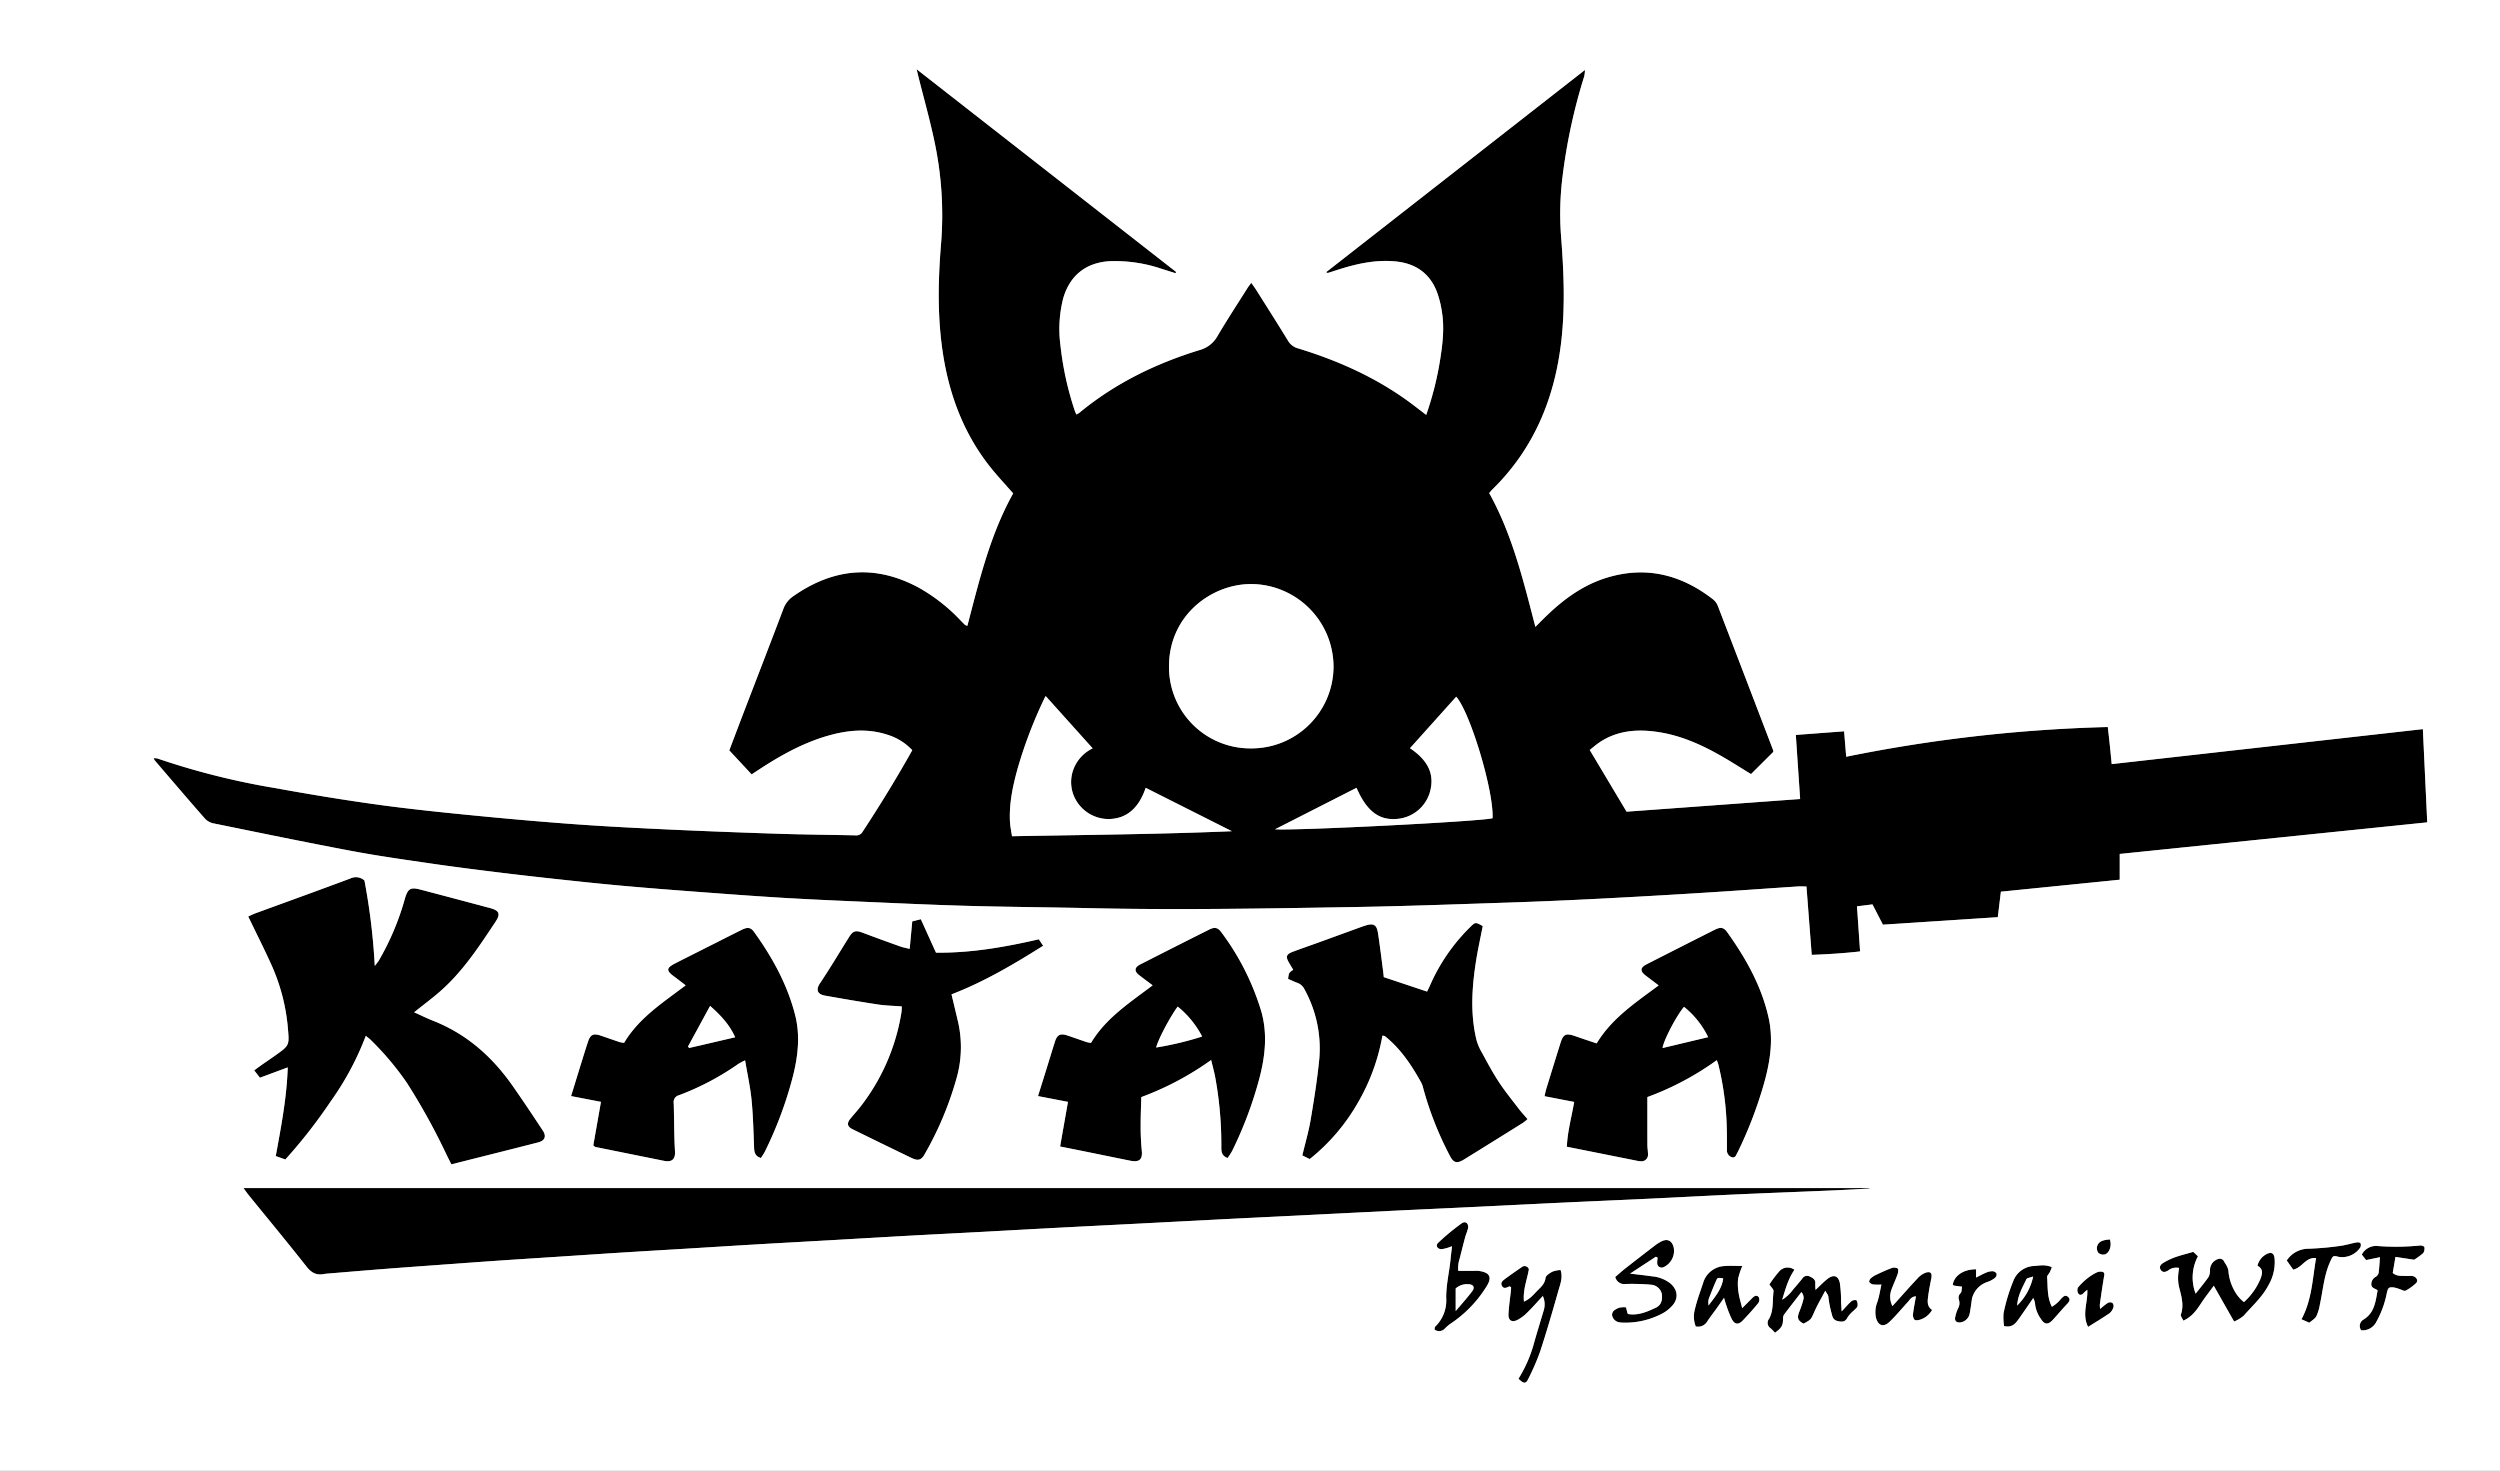 <svg id="katana_logo_Image" data-name="katana_logo Image" xmlns="http://www.w3.org/2000/svg" width="720" height="423.6" viewBox="0 0 720 423.6"><rect x="0" y="0" width="720" height="423.6" fill="#808080" stroke="none"/><defs><style>.cls-1{fill:#fff;}</style></defs><path d="M575.366,264.145l-33.085,2.158-3.005-5.835-4.462.552c.298,4.326.586,8.518.894,12.99-4.617.526-9.107.812-13.931.99-.507-6.582-1.007-13.068-1.518-19.693-.999,0-1.858-.049-2.71.007-9.013.599-18.023,1.256-27.039,1.813q-15.203.94-30.416,1.728-12.939.655-25.889,1.094c-14.709.485-29.419,1.033-44.133,1.279-25.433.426-50.869.891-76.309.321-11.755-.264-23.516-.334-35.269-.664-10.632-.298-21.258-.806-31.885-1.268-7.429-.323-14.86-.658-22.282-1.113-8.218-.503-16.429-1.125-24.64-1.741-6.615-.496-13.229-1.016-19.836-1.605-5.65-.504-11.294-1.09-16.935-1.697-6.195-.666-12.389-1.354-18.573-2.113-6.658-.817-13.316-1.651-19.954-2.618-7.741-1.128-15.496-2.218-23.181-3.663C87.958,242.575,74.753,239.836,61.54,237.144a4.629,4.629,0,0,1-2.433-1.286c-4.906-5.588-9.729-11.248-14.571-16.892a2.85,2.85,0,0,1-.257-.602,4.559,4.559,0,0,1,1.092.091,213.882,213.882,0,0,0,33.619,8.47c9.503,1.721,19.037,3.31,28.6,4.651,8.857,1.242,17.76,2.184,26.662,3.067,10.339,1.025,20.69,1.958,31.051,2.713,9.409.686,18.836,1.15,28.26,1.586q15.579.72,31.168,1.198c7.195.229,14.395.286,21.593.439a2.059,2.059,0,0,0,2.032-.929c5.04-7.677,9.845-15.494,14.378-23.595a16.343,16.343,0,0,0-7.314-4.499c-5.602-1.793-11.193-1.29-16.756.278-7.236,2.04-13.71,5.639-19.95,9.72-.73.478-1.459.959-2.242,1.474l-6.436-6.919c1.263-3.328,2.691-7.126,4.144-10.915,3.803-9.915,7.645-19.816,11.396-29.751a7.592,7.592,0,0,1,2.845-3.708c11.604-8.13,23.676-9.281,36.277-2.433a50.725,50.725,0,0,1,11.856,9.278c.448.456.886.923,1.346,1.367a3.15,3.15,0,0,0,.699.298c3.441-13.126,6.581-26.333,13.191-38.141-2.453-2.824-4.886-5.374-7.033-8.146-7.158-9.243-11.182-19.825-13.058-31.288-1.769-10.808-1.57-21.661-.673-32.52A101.744,101.744,0,0,0,269.04,40.357c-1.301-6.083-2.99-12.083-4.503-18.121-.151-.603-.291-1.209-.552-2.295l74.745,58.39-.19.353q-1.909-.601-3.819-1.202a42.075,42.075,0,0,0-15.077-2.261c-6.848.394-11.498,4.054-13.43,10.658a35.755,35.755,0,0,0-.805,13.564,89.289,89.289,0,0,0,4.154,18.916c.093.289.236.561.432,1.022a6.508,6.508,0,0,0,.854-.495c10.254-8.476,21.975-14.181,34.61-18.062a8.431,8.431,0,0,0,5.199-4.076c2.76-4.678,5.74-9.228,8.639-13.824.286-.453.631-.869,1.072-1.471.549.79,1.019,1.413,1.434,2.071,3.069,4.867,6.162,9.72,9.163,14.629a4.775,4.775,0,0,0,2.932,2.196c12.082,3.691,23.44,8.862,33.523,16.593,1.066.817,2.131,1.637,3.321,2.551a91.071,91.071,0,0,0,3.983-15.714c.764-4.744,1.329-9.52.491-14.31a27.84,27.84,0,0,0-1.526-5.762c-2.15-5.237-6.283-7.893-11.826-8.421-5.931-.565-11.591.776-17.169,2.603q-1.134.371-2.273.725c-.058.018-.142-.053-.521-.209L456.47,20.145a10.926,10.926,0,0,1-.194,1.773,162.702,162.702,0,0,0-6.268,28.991,85.752,85.752,0,0,0-.451,16.746c.795,10.127,1.261,20.277.117,30.411-1.869,16.549-7.882,31.201-19.986,43.013-.225.22-.413.478-.799.929,6.628,11.909,9.811,25.103,13.301,38.535,1.183-1.179,2.121-2.139,3.086-3.072,5.052-4.888,10.626-8.987,17.438-11.079,11.307-3.473,21.437-.911,30.609,6.195A4.565,4.565,0,0,1,494.72,174.46q8.015,20.785,15.947,41.601a1.799,1.799,0,0,1,.037.492l-6.412,6.384c-2.977-1.812-5.925-3.715-8.974-5.44-5.59-3.162-11.444-5.723-17.848-6.679-5.996-.895-11.818-.452-17.018,3.124-.843.579-1.613,1.264-2.611,2.053,3.548,5.938,7.017,11.745,10.617,17.769l49.983-3.647c-.42-6.229-.826-12.238-1.245-18.453l13.907-1.05c.206,2.497.394,4.77.605,7.329a433.296,433.296,0,0,1,75.341-8.559c.2,1.793.4,3.505.58,5.219.182,1.732.344,3.467.54,5.46l89.615-10.074c.425,9.05.836,17.803,1.261,26.85l-88.563,9.096v7.423l-34.224,3.447C575.975,259.133,575.69,261.477,575.366,264.145ZM360.29,215.535a23.62,23.62,0,0,0,23.764-23.442,23.858,23.858,0,0,0-23.62-23.888c-11.552-.051-23.788,9.056-23.758,23.745A23.404,23.404,0,0,0,360.29,215.535ZM301.157,200.462c-.097.174-.256.425-.38.691a131.135,131.135,0,0,0-7.544,19.644c-1.467,5.164-2.622,10.381-2.368,15.795.065,1.385.377,2.759.591,4.243,21.297-.401,42.264-.555,63.326-1.444l-24.826-12.502c-1.978,5.886-5.546,8.942-10.679,8.998a10.88,10.88,0,0,1-10.169-7.074,10.545,10.545,0,0,1-.249-6.367,10.976,10.976,0,0,1,5.83-6.917Zm104.918,15.022c5.213,3.498,7.082,7.462,5.815,12.377a10.757,10.757,0,0,1-9.937,8.013c-4.986.312-8.446-2.477-11.279-8.985l-23.472,11.949c6.28.439,60.291-2.325,62.654-3.201.366-7.945-6.469-30.498-10.468-34.986Z"/><path class="cls-1" d="M360.29,215.535A23.404,23.404,0,0,1,336.675,191.95c-.03-14.688,12.206-23.796,23.758-23.745a23.858,23.858,0,0,1,23.62,23.888A23.62,23.62,0,0,1,360.29,215.535Z"/><path class="cls-1" d="M301.157,200.462l13.532,15.067a10.976,10.976,0,0,0-5.83,6.917,10.545,10.545,0,0,0,.249,6.367,10.88,10.88,0,0,0,10.169,7.074c5.133-.056,8.701-3.111,10.679-8.998l24.826,12.502c-21.062.889-42.028,1.044-63.326,1.444-.214-1.484-.526-2.858-.591-4.243-.254-5.414.901-10.631,2.368-15.795a131.135,131.135,0,0,1,7.544-19.644C300.901,200.887,301.06,200.637,301.157,200.462Z"/><path class="cls-1" d="M406.075,215.485l13.313-14.833c3.999,4.488,10.834,27.041,10.468,34.986-2.364.876-56.374,3.64-62.654,3.201L390.674,226.89c2.833,6.509,6.293,9.297,11.279,8.985a10.757,10.757,0,0,0,9.937-8.013C413.158,222.946,411.288,218.982,406.075,215.485Z"/><g id="Katana"><path d="M70.118,342.159H538.427l.003.145c-3.705.189-7.409.403-11.115.561-8.948.382-17.898.709-26.845,1.111-8.467.381-16.93.845-25.396,1.246-8.227.389-16.456.731-24.683,1.118-8.706.41-17.41.855-26.115,1.273-7.907.38-15.815.734-23.722,1.119q-12.818.624-25.634,1.284c-7.507.374-15.015.732-22.521,1.113q-12.457.633-24.912,1.294c-7.187.371-14.374.725-21.56,1.104-7.984.421-15.966.867-23.95,1.294-7.026.376-14.053.727-21.078,1.116-7.344.406-14.686.847-22.029,1.265-6.705.382-13.412.74-20.116,1.133-6.943.407-13.884.847-20.826,1.268-6.224.378-12.45.735-18.674,1.127-6.462.406-12.922.842-19.383,1.266-5.743.376-11.488.739-17.23,1.134-5.821.401-11.64.831-17.459,1.256-5.102.373-10.204.74-15.304,1.139-5.178.405-10.354.847-15.531,1.274a7.578,7.578,0,0,0-.954.102c-2.17.462-3.661-.279-5.077-2.075-5.49-6.97-11.155-13.804-16.747-20.693C71.131,343.59,70.741,343.009,70.118,342.159Z"/><path d="M82.178,333.933l-2.762-.984c1.532-8.417,3.163-16.752,3.452-25.539l-8.011,2.973-1.646-2.116c.698-.515,1.256-.944,1.831-1.347,1.439-1.009,2.897-1.992,4.328-3.012,4.023-2.868,3.96-2.869,3.538-7.827a56.096,56.096,0,0,0-4.845-18.438c-1.838-4.073-3.857-8.064-5.797-12.091-.237-.491-.481-.979-.785-1.595.734-.332,1.358-.662,2.014-.903,9.136-3.345,18.293-6.637,27.402-10.052a3.668,3.668,0,0,1,4.067.588,183.776,183.776,0,0,1,2.97,24.582,17.859,17.859,0,0,0,1.168-1.541,75.787,75.787,0,0,0,7.508-17.824c.862-2.894,1.611-3.359,4.438-2.615q10.063,2.649,20.117,5.337c2.638.706,3.046,1.688,1.554,3.934-4.599,6.925-9.152,13.905-15.379,19.534-2.534,2.29-5.306,4.317-8.067,6.541,1.809.812,3.636,1.719,5.526,2.466,9.617,3.802,16.98,10.352,22.835,18.713,2.977,4.252,5.855,8.575,8.711,12.91,1.088,1.652.578,2.892-1.357,3.388-8.257,2.115-16.526,4.18-24.988,6.314-.444-.875-.873-1.704-1.288-2.54a185.694,185.694,0,0,0-11.555-20.963A83.32,83.32,0,0,0,106.83,299.558c-.384-.387-.838-.705-1.477-1.235a82.941,82.941,0,0,1-10.06,18.799A149.137,149.137,0,0,1,82.178,333.933Z"/><path d="M370.97,281.933c.214-1.78.214-1.78,1.473-2.631-.361-.607-.723-1.22-1.089-1.831-1.206-2.01-.985-2.651,1.284-3.486,2.395-.882,4.807-1.717,7.206-2.587q6.299-2.283,12.592-4.581c.225-.082.458-.139.685-.216,2.384-.803,3.356-.339,3.728,2.047.578,3.706,1.015,7.434,1.507,11.153.073.55.117,1.103.17,1.61l12.463,4.162c.184-.376.516-.986.789-1.621a53.552,53.552,0,0,1,11.58-16.895c1.553-1.549,1.569-1.533,3.676-.347-.659,3.407-1.431,6.823-1.966,10.276-1.167,7.536-1.653,15.094.183,22.605a14.675,14.675,0,0,0,1.498,3.481c1.575,2.868,3.102,5.776,4.896,8.505,1.792,2.728,3.869,5.272,5.854,7.87.723.945,1.543,1.816,2.435,2.857a13.645,13.645,0,0,1-1.304,1.067q-8.435,5.269-16.891,10.505c-2.202,1.362-3.148,1.098-4.306-1.25a95.888,95.888,0,0,1-7.587-19.359,6.338,6.338,0,0,0-.582-1.567c-2.504-4.481-5.278-8.764-9.153-12.22-.417-.372-.844-.734-1.286-1.075-.109-.084-.295-.07-.682-.149a58.715,58.715,0,0,1-7.203,19.553A56.574,56.574,0,0,1,377.2,333.81l-2.134-1.046c.837-3.529,1.83-6.901,2.41-10.342.982-5.819,1.909-11.662,2.483-17.532a35.236,35.236,0,0,0-4.227-19.881,3.627,3.627,0,0,0-2.014-1.913C372.828,282.768,371.968,282.359,370.97,281.933Z"/><path d="M494.446,305.324a83.176,83.176,0,0,1-20,10.633c0,4.719-.01,9.255.008,13.791.004.877.162,1.753.165,2.63a1.877,1.877,0,0,1-2.037,2.07,4.458,4.458,0,0,1-.952-.11c-6.719-1.341-13.436-2.686-20.374-4.075.168-4.394,1.373-8.531,2.095-12.906l-8.529-1.647c.194-.839.297-1.446.476-2.029q2.04-6.637,4.109-13.266c.814-2.601,1.572-2.939,4.234-2.012,2.019.703,4.05,1.374,6.189,2.098,4.384-7.252,11.168-11.718,17.867-16.705-1.355-1.025-2.594-1.948-3.817-2.891-1.586-1.222-1.509-2.244.304-3.169q9.811-5.01,19.652-9.962c1.671-.841,2.588-.719,3.563.642,5.384,7.52,9.887,15.49,11.944,24.614,1.409,6.248.504,12.406-1.153,18.469a119.653,119.653,0,0,1-7.634,20.126,2.029,2.029,0,0,1-.11.213c-.407.643-.584,1.728-1.605,1.468a2.062,2.062,0,0,1-1.481-2.2c-.001-2.078.01-4.157-.05-6.234a84.641,84.641,0,0,0-2.42-18.25C494.815,306.322,494.691,306.034,494.446,305.324Zm-9.45-15.35c-2.134,2.492-5.886,9.621-6.175,11.859l13.127-3.132A25.184,25.184,0,0,0,484.996,289.974Z"/><path d="M173.073,317.337l-8.609-1.661c1.263-4.099,2.43-7.9,3.608-11.698.426-1.373.861-2.743,1.319-4.104.63-1.872,1.527-2.31,3.454-1.67,1.892.628,3.769,1.304,5.66,1.934a7.827,7.827,0,0,0,1.236.194c4.278-7.178,11.144-11.566,17.732-16.552-1.214-.927-2.268-1.757-3.348-2.551-2.323-1.709-2.266-2.455.375-3.802,3.842-1.96,7.698-3.892,11.55-5.833,2.567-1.294,5.126-2.604,7.708-3.869,1.525-.747,2.47-.631,3.365.609,5.276,7.305,9.584,15.1,11.851,23.898,1.542,5.984.854,11.922-.624,17.78a112.6,112.6,0,0,1-8.102,21.736,17.715,17.715,0,0,1-1.12,1.756c-1.751-.545-1.905-1.705-1.958-3.063-.177-4.549-.276-9.111-.723-13.636-.366-3.716-1.184-7.389-1.859-11.419a19.6,19.6,0,0,0-1.896.988,77.006,77.006,0,0,1-17.115,9.047,2.01,2.01,0,0,0-1.546,2.283c.139,4.632.097,9.272.366,13.896.141,2.422-1.041,3.157-3.195,2.72q-9.853-1.997-19.708-3.982c-.141-.029-.257-.178-.633-.453C171.581,325.805,172.323,321.593,173.073,317.337Zm25.083-15.964.296.45,13.287-3.095c-1.706-3.759-4.233-6.377-7.229-9.033Z"/><path d="M348.805,305.286a85.181,85.181,0,0,1-20.113,10.676c-.065,2.661-.195,5.428-.181,8.193a69.706,69.706,0,0,0,.321,7.179c.307,2.821-.892,3.437-3.361,2.942-4.3-.863-8.596-1.752-12.894-2.626-2.326-.473-4.655-.935-7.268-1.46.775-4.4,1.516-8.606,2.264-12.853l-8.629-1.661c.843-2.701,1.599-5.12,2.352-7.539.853-2.743,1.683-5.493,2.56-8.228.607-1.895,1.54-2.355,3.442-1.726,1.892.626,3.767,1.304,5.656,1.937a9.647,9.647,0,0,0,1.255.235c4.28-7.162,11.127-11.562,17.748-16.58-1.396-1.054-2.658-1.984-3.897-2.946-1.443-1.121-1.369-2.204.294-3.053q9.916-5.064,19.873-10.05c1.609-.806,2.525-.613,3.529.777a73.072,73.072,0,0,1,11.491,22.761c1.85,6.502,1.124,12.993-.568,19.403a113.034,113.034,0,0,1-7.822,20.809,19.357,19.357,0,0,1-1.318,2.037c-1.687-.662-1.794-1.758-1.802-3.037a107.186,107.186,0,0,0-1.806-20.489C349.637,308.517,349.236,307.069,348.805,305.286Zm-9.632-15.389c-2.26,3.074-5.632,9.472-6.2,11.789a91.681,91.681,0,0,0,13.243-3.165A27.027,27.027,0,0,0,339.173,289.896Z"/><path d="M259.704,289.846c-2.334-.177-4.574-.21-6.768-.541-5.123-.773-10.231-1.656-15.333-2.563-2.316-.412-2.636-1.786-1.448-3.556,2.893-4.309,5.534-8.787,8.296-13.184,1.255-1.997,1.946-2.152,4.158-1.317,3.579,1.351,7.178,2.649,10.78,3.938.741.265,1.531.392,2.597.657.249-2.656.483-5.157.742-7.92l2.475-.621c1.481,3.27,2.889,6.381,4.36,9.63,10.008.117,19.808-1.586,29.617-3.853.407.606.754,1.123,1.252,1.866-8.491,5.343-17.037,10.395-26.394,13.998.694,2.92,1.35,5.618,1.975,8.322a32.8,32.8,0,0,1-.605,16.114,95.489,95.489,0,0,1-9.095,21.573c-.965,1.738-1.894,2.018-3.771,1.116q-8.525-4.098-17.009-8.284c-1.527-.752-1.702-1.709-.642-3.016.905-1.117,1.881-2.177,2.775-3.302a59.473,59.473,0,0,0,11.95-27.367A14.121,14.121,0,0,0,259.704,289.846Z"/><path class="cls-1" d="M484.996,289.974a25.184,25.184,0,0,1,6.952,8.727l-13.127,3.132C479.11,299.596,482.862,292.466,484.996,289.974Z"/><path class="cls-1" d="M198.156,301.373,204.51,289.695c2.996,2.657,5.523,5.274,7.229,9.033l-13.287,3.095Z"/><path class="cls-1" d="M339.173,289.896a27.027,27.027,0,0,1,7.043,8.624,91.681,91.681,0,0,1-13.243,3.165C333.542,299.368,336.913,292.97,339.173,289.896Z"/></g><g id="WTF"><path d="M631.667,360.536l1.341,1.275a13.047,13.047,0,0,0-.665,10.768c1.412-1.804,2.674-3.285,3.763-4.883a4.154,4.154,0,0,0,.373-2.046,3.316,3.316,0,0,1,2.671-3.13,1.472,1.472,0,0,1,1.215.478c.521,1.026,1.335,1.849,1.436,3.175.243,3.194,1.934,6.951,4.461,8.825a18.56,18.56,0,0,0,4.744-6.67c.585-1.537.862-2.874-.852-3.8a5.083,5.083,0,0,1,2.66-3.37c1.377-.674,2.086-.24,2.268,1.27a13.076,13.076,0,0,1-1.697,7.595c-1.766,3.451-4.682,6.033-7.197,8.905a10.763,10.763,0,0,1-2.764,1.68L637.571,370.301c-1.215,1.665-2.474,3.261-3.588,4.951-1.32,2.001-2.65,3.952-5.173,5.099-.258-.599-.872-1.321-.713-1.773.939-2.682.132-5.279-.491-7.768a11.665,11.665,0,0,1-.203-4.392c.045-.382.105-.761.172-1.246a3.747,3.747,0,0,0-3.182.753c-.782.467-1.535.637-2.091-.194-.585-.876.005-1.591.695-2.003a19.589,19.589,0,0,1,3.397-1.633C627.938,361.538,629.545,361.152,631.667,360.536Z"/><path d="M525.684,371.722c-1.16,2.208-2.255,4.046-3.113,5.988-1.012,2.29-.923,2.329-3.159,3.495-1.709-.904-1.928-1.697-1.158-3.58a24.719,24.719,0,0,0,1.172-3.587,2.427,2.427,0,0,0-.63-1.914c-1.672,2.165-3.358,4.319-4.999,6.507a2.048,2.048,0,0,0-.272,1.132c-.035,2-.362,2.622-2.338,4.072a10.67,10.67,0,0,0-1.247-1.294,1.835,1.835,0,0,1-.454-2.716c1.369-2.47.947-5.266,1.294-7.914.073-.556-.711-1.224-1.195-1.992a33.716,33.716,0,0,1,2.857-3.787,3.212,3.212,0,0,1,4.361-.425c-1.728,2.466-2.515,5.301-3.538,8.629a11.318,11.318,0,0,0,3.157-2.969c.894-1.016,1.761-2.057,2.615-3.107a1.622,1.622,0,0,1,2.087-.669c.847.411,1.772.825,1.678,2.062a17.492,17.492,0,0,0,.073,1.842c1.26-1.178,2.237-2.208,3.334-3.089,1.805-1.45,3.207-1.084,3.669,1.121a36.603,36.603,0,0,1,.35,5.438c.04.728.089,1.455.167,2.726,1.218-1.295,1.976-2.222,2.872-2.991.321-.276,1.309-.366,1.404-.2a2.416,2.416,0,0,1,.282,1.681c-.13.481-.684.852-1.065,1.259a9.349,9.349,0,0,0-1.771,1.93c-.621,1.273-1.374,1.406-2.683,1.141-1.29-.261-1.609-.902-1.878-2.043a30.393,30.393,0,0,1-.993-5.021C526.534,372.975,526.111,372.528,525.684,371.722Z"/><path d="M437.328,397.066a38.73,38.73,0,0,0,4.443-10.157c.885-3.209,1.895-6.383,2.832-9.577a5.84,5.84,0,0,0-.268-4.085c-1.56,1.675-2.966,3.288-4.489,4.781a11.668,11.668,0,0,1-2.853,2.13c-1.601.801-2.648.109-2.554-1.709.117-2.287.468-4.563.712-6.844.033-.306.033-.615.046-.882-.212-.116-.371-.275-.461-.242-.728.264-1.545.859-2.124-.055-.638-1.007.212-1.633.913-2.15,1.539-1.135,3.108-2.232,4.688-3.31a1.295,1.295,0,0,1,2.109.591c-.53,3.043-1.765,5.93-1.422,9.303,1.839-.786,2.832-2.137,3.995-3.289,1.016-1.007,2.011-1.905,2.221-3.53.089-.689,1.196-1.377,1.982-1.806a8.13,8.13,0,0,1,2.337-.473c.735,2.118-.063,4.007-.582,5.842-1.679,5.934-3.403,11.859-5.319,17.72a68.381,68.381,0,0,1-3.43,7.875C439.444,398.593,438.775,398.54,437.328,397.066Z"/><path d="M419.982,366.012c1.584,0,2.932.002,4.28-.001a12.221,12.221,0,0,1,1.432-.01c3.441.403,4.196,1.859,2.285,4.723a34.864,34.864,0,0,1-10.274,10.534,11.478,11.478,0,0,0-1.627,1.411,2.208,2.208,0,0,1-2.926.249c.062-.293.023-.692.2-.854a10.521,10.521,0,0,0,3.159-8.212c-.05-3.721.843-7.263,1.216-10.894.137-1.336.299-2.67.454-4.047a13.161,13.161,0,0,1-2.932.849c-1.285.055-1.905-1.043-1.037-1.856a64.307,64.307,0,0,1,6.757-5.584c1.104-.781,2.048.032,1.836,1.415a22.169,22.169,0,0,1-.751,2.255c-.575,2.138-1.11,4.287-1.652,6.433a8.813,8.813,0,0,0-.42,3.589Zm-.746,11.583c1.769-2.106,3.35-3.847,4.757-5.719.85-1.131.342-1.98-1.079-2.018a4.865,4.865,0,0,0-3.679,1.22Z"/><path d="M476.899,361.929,469.463,366.8c2.397.294,4.33.489,6.249.778a9.95,9.95,0,0,1,5.4,2.078c2.125,1.86,2.383,4.454.342,6.558a10.514,10.514,0,0,1-3.055,2.259,22.828,22.828,0,0,1-11.07,2.45c-.239-.016-.48-.025-.716-.062a2.534,2.534,0,0,1-2.333-2.038c-.083-1.329,1.039-1.739,1.913-2.164a5.739,5.739,0,0,1,2.097-.141l.453,1.767a1.111,1.111,0,0,0,.359.197c2.833.385,5.337-.72,7.783-1.867,1.514-.71,2.01-2.23,1.687-4.103a3.417,3.417,0,0,0-2.988-2.502,61.449,61.449,0,0,0-7.394-.218,2.655,2.655,0,0,1-2.997-2.034c.974-.826,1.962-1.722,3.01-2.543q4.327-3.39,8.697-6.724a10.96,10.96,0,0,1,1.417-.879c1.832-1.002,3.214-.381,3.707,1.651a5.165,5.165,0,0,1-2.857,5.659,1.28,1.28,0,0,1-1.89-1.092,8.031,8.031,0,0,1,.124-1.587Z"/><path d="M585.576,373.835c-1.488,2.154-2.756,4.017-4.055,5.858-.968,1.371-1.944,2.773-4.348,2.215a15.923,15.923,0,0,1-.158-3.654,50.939,50.939,0,0,1,2.783-9.245,6.66,6.66,0,0,1,6-4.402c1.635-.133,3.304-.477,5.13.342-.216.538-.377,1.019-.599,1.469-.235.477-.788.944-.755,1.382.215,2.822-.054,5.738,1.367,8.56a9.782,9.782,0,0,0,2.652-2.32c.581-.613,1.213-1.248,2.011-.535.753.673.395,1.347-.26,2.027-1.427,1.483-2.738,3.078-4.135,4.591-1.359,1.472-2.388,1.407-3.419-.264a8.889,8.889,0,0,1-1.718-4.638A5.634,5.634,0,0,0,585.576,373.835Zm-.022-6.205c-.949.355-1.764.407-1.936.766-1.112,2.323-2.473,4.58-2.681,7.606A16.45,16.45,0,0,0,585.554,367.63Z"/><path d="M496.521,373.774c-.818,1.166-1.433,2.056-2.061,2.936-.962,1.347-1.984,2.654-2.886,4.039a3.039,3.039,0,0,1-3.2,1.268,7.869,7.869,0,0,1-.264-4.882c.605-2.615,1.549-5.107,2.385-7.63a6.722,6.722,0,0,1,6.157-4.881c1.566-.13,3.151-.023,5.139-.023a20.848,20.848,0,0,0-1.232,3.768,15.573,15.573,0,0,0,.173,4.059c.185,1.305.596,2.579,1.018,4.318,1.21-1.212,2.098-2.092,2.974-2.982.582-.591,1.307-.88,1.82-.136a1.759,1.759,0,0,1-.145,1.642c-1.405,1.723-2.895,3.382-4.434,4.987-1.297,1.352-2.34,1.271-3.227-.38a34.509,34.509,0,0,1-1.709-4.404C496.87,375.041,496.764,374.592,496.521,373.774Zm-.237-5.598c-1.546-.207-1.634-.246-1.993.565-.797,1.801-1.519,3.637-2.219,5.479a6.917,6.917,0,0,0-.019,1.758C494.108,373.278,495.914,371.135,496.284,368.175Z"/><path d="M680.013,383.13a2.142,2.142,0,0,1,.561-3.03c3.307-1.947,3.565-5.227,4.182-8.465-.619-.592-1.853-.541-1.827-1.866a2.44,2.44,0,0,1,1.331-2.081,1.861,1.861,0,0,0,.776-1.07c.192-1.375.25-2.768.39-4.546l-3.992.83-1.237-1.588a4.613,4.613,0,0,1,4.632-2.452,69.543,69.543,0,0,0,12.263-.169c.379-.035,1.111.281,1.131.486a2.359,2.359,0,0,1-.339,1.719,20.544,20.544,0,0,1-2.616,1.912l-5.378-.82c-.29,1.716-.536,3.172-.781,4.62,1.244,1.074,2.651.782,3.966.878.554.04,1.126-.08,1.671,0,1.153.168,1.809,1.302,1.089,2.048a13.853,13.853,0,0,1-3.055,2.194c-.28.163-.864-.175-1.301-.309a10.694,10.694,0,0,0-2-.628c-1.543-.148-1.694.041-2.07,1.592a28.101,28.101,0,0,1-3.227,8.666A4.452,4.452,0,0,1,680.013,383.13Z"/><path d="M556.443,377.258a6.052,6.052,0,0,1-3.349,2.778c-.548.175-1.389.329-1.719.048a2.245,2.245,0,0,1-.419-1.728c.188-1.621.526-3.224.835-5.011-1.389.083-1.732.985-2.283,1.58-1.784,1.923-3.44,3.978-5.34,5.777-1.778,1.683-3.336,1.077-3.921-1.333a7.936,7.936,0,0,1,.452-4.449c.507-1.544.75-3.175,1.154-4.966a16.767,16.767,0,0,1-2.412-.03,1.732,1.732,0,0,1-1.081-.686c-.124-.195.104-.776.344-1.003a6.079,6.079,0,0,1,1.556-1.059c1.493-.706,2.995-1.407,4.543-1.976a2.054,2.054,0,0,1,1.733.121c.277.242.148,1.148-.037,1.676-.521,1.487-1.204,2.916-1.749,4.396a5.916,5.916,0,0,0,.275,4.771c2.446-2.72,4.74-5.338,7.12-7.876a6.211,6.211,0,0,1,2.429-1.753c1.501-.474,1.961.186,1.625,1.772-.361,1.702-.672,3.419-.902,5.143C555.111,374.848,554.985,376.288,556.443,377.258Z"/><path d="M665.085,380.949l-2.265-.999c3.013-5.572,3.172-11.668,4.208-17.619-3.016-.329-3.968,2.765-6.588,3.335l-1.857-2.657a7.522,7.522,0,0,1,6.245-3.38,83.839,83.839,0,0,0,9.135-.81c1.555-.19,3.07-.688,4.615-.981.407-.077,1.081-.052,1.237.185a1.53,1.53,0,0,1-.078,1.299,6.298,6.298,0,0,1-6.155,2.662c-1.727-.433-1.7-.315-2.427,1.248-1.843,3.959-2.106,8.274-3.023,12.442a13.043,13.043,0,0,1-1.018,3.394C666.698,379.838,665.776,380.335,665.085,380.949Z"/><path d="M604.85,376.98a20.328,20.328,0,0,1,2.19-1.747,1.456,1.456,0,0,1,1.302-.018,1.331,1.331,0,0,1,.343,1.217,3.657,3.657,0,0,1-1.111,1.76c-1.926,1.335-3.948,2.531-6.208,3.952-1.84-3.67-.014-7.141-.23-10.694-.353.315-.715.591-1.018.92-.514.557-1.158.804-1.591.124a1.85,1.85,0,0,1-.077-1.686,17.591,17.591,0,0,1,2.717-2.647,13.512,13.512,0,0,1,2.607-1.653,2.588,2.588,0,0,1,1.744-.218c.773.25.509.971.399,1.627-.433,2.583-.8,5.178-1.172,7.771A7.645,7.645,0,0,0,604.85,376.98Z"/><path d="M565.073,370.567c-1.083-.142-1.714-.208-2.337-.319-.126-.022-.223-.211-.336-.326.486-2.609,3.11-4.364,6.702-4.365v2.376c1.081-.534,2.021-1.06,3.011-1.465a4.33,4.33,0,0,1,1.827-.353,1.43,1.43,0,0,1,1.085.718,1.381,1.381,0,0,1-.469,1.196,7.117,7.117,0,0,1-2.254,1.206,6.696,6.696,0,0,0-4.37,4.78c-.206,1.404-.375,2.815-.645,4.206a3.192,3.192,0,0,1-2.709,2.64c-1.13.106-1.71-.45-1.476-1.534a11.51,11.51,0,0,1,.799-2.489,3.039,3.039,0,0,0,.269-2.493,1.823,1.823,0,0,1,.496-1.949C565.002,372.029,564.932,371.289,565.073,370.567Z"/><path d="M607.624,356.955c.64,1.601-.022,3.872-1.427,4.328a2.15,2.15,0,0,1-1.86-.458,2.27,2.27,0,0,1-.358-1.902C604.389,357.599,605.417,357.143,607.624,356.955Z"/><path class="cls-1" d="M419.236,377.595v-6.517a4.865,4.865,0,0,1,3.679-1.22c1.42.038,1.928.887,1.079,2.018C422.586,373.748,421.005,375.488,419.236,377.595Z"/><path class="cls-1" d="M585.554,367.63a16.45,16.45,0,0,1-4.617,8.372c.207-3.026,1.569-5.283,2.681-7.606C583.79,368.037,584.605,367.986,585.554,367.63Z"/><path class="cls-1" d="M496.284,368.175c-.37,2.96-2.176,5.103-4.231,7.802a6.917,6.917,0,0,1,.019-1.758c.699-1.842,1.421-3.678,2.219-5.479C494.65,367.93,494.738,367.969,496.284,368.175Z"/><path class="cls-1" d="M0,0H720V423.6H0ZM575.366,264.145c.324-2.669.609-5.013.891-7.341l34.224-3.447v-7.423l88.563-9.096c-.425-9.046-.836-17.799-1.261-26.85L608.168,220.062c-.196-1.993-.358-3.727-.54-5.46-.18-1.714-.38-3.425-.58-5.219a433.296,433.296,0,0,0-75.341,8.559c-.211-2.558-.399-4.832-.605-7.329l-13.907,1.05c.42,6.215.825,12.224,1.245,18.453l-49.983,3.647c-3.599-6.024-7.069-11.831-10.617-17.769.998-.789,1.768-1.474,2.611-2.053,5.201-3.576,11.022-4.019,17.018-3.124,6.404.956,12.258,3.518,17.848,6.679,3.049,1.725,5.997,3.628,8.974,5.44l6.412-6.384a1.799,1.799,0,0,0-.037-.492Q502.712,195.253,494.72,174.46a4.565,4.565,0,0,0-1.396-1.873c-9.172-7.107-19.302-9.668-30.609-6.195-6.812,2.092-12.386,6.192-17.438,11.079-.964.933-1.903,1.893-3.086,3.072-3.49-13.432-6.673-26.626-13.301-38.535.386-.451.574-.709.799-.929,12.104-11.812,18.117-26.464,19.986-43.013,1.144-10.134.678-20.284-.117-30.411a85.752,85.752,0,0,1,.451-16.746,162.702,162.702,0,0,1,6.268-28.991,10.926,10.926,0,0,0,.194-1.773L381.902,78.403c.378.155.463.226.521.209q1.14-.351,2.273-.725c5.578-1.826,11.238-3.167,17.169-2.603,5.544.528,9.677,3.184,11.826,8.421a27.84,27.84,0,0,1,1.526,5.762c.838,4.79.274,9.566-.491,14.31a91.071,91.071,0,0,1-3.983,15.714c-1.19-.914-2.255-1.734-3.321-2.551-10.084-7.731-21.442-12.902-33.523-16.593a4.775,4.775,0,0,1-2.932-2.196c-3.001-4.909-6.094-9.762-9.163-14.629-.415-.658-.884-1.281-1.434-2.071-.441.602-.786,1.018-1.072,1.471-2.899,4.597-5.878,9.146-8.639,13.824a8.431,8.431,0,0,1-5.199,4.076c-12.635,3.881-24.356,9.586-34.61,18.062a6.508,6.508,0,0,1-.854.495c-.197-.46-.34-.733-.432-1.022a89.289,89.289,0,0,1-4.154-18.916,35.755,35.755,0,0,1,.805-13.564c1.933-6.604,6.582-10.264,13.43-10.658a42.075,42.075,0,0,1,15.077,2.261q1.91.598,3.819,1.202l.19-.353-74.745-58.39c.261,1.085.401,1.691.552,2.295,1.513,6.038,3.202,12.038,4.503,18.121a101.744,101.744,0,0,1,1.985,29.794c-.897,10.859-1.096,21.712.673,32.52,1.876,11.463,5.9,22.045,13.058,31.288,2.147,2.772,4.581,5.322,7.033,8.146-6.61,11.808-9.75,25.016-13.191,38.141a3.15,3.15,0,0,1-.699-.298c-.46-.444-.898-.911-1.346-1.367a50.725,50.725,0,0,0-11.856-9.278c-12.601-6.847-24.673-5.697-36.277,2.433a7.592,7.592,0,0,0-2.845,3.708c-3.75,9.935-7.593,19.835-11.396,29.751-1.453,3.789-2.881,7.587-4.144,10.915l6.436,6.919c.783-.515,1.512-.996,2.242-1.474,6.24-4.081,12.713-7.68,19.95-9.72,5.563-1.568,11.154-2.071,16.756-.278a16.343,16.343,0,0,1,7.314,4.499c-4.534,8.1-9.338,15.918-14.378,23.595a2.059,2.059,0,0,1-2.032.929c-7.198-.153-14.398-.21-21.593-.439q-15.587-.496-31.168-1.198c-9.425-.436-18.852-.9-28.26-1.586-10.361-.756-20.712-1.689-31.051-2.713-8.902-.882-17.805-1.824-26.662-3.067-9.563-1.341-19.097-2.93-28.6-4.651a213.882,213.882,0,0,1-33.619-8.47,4.559,4.559,0,0,0-1.092-.091,2.85,2.85,0,0,0,.257.602c4.842,5.644,9.665,11.304,14.571,16.892A4.629,4.629,0,0,0,61.54,237.144c13.213,2.692,26.418,5.431,39.669,7.923,7.685,1.445,15.44,2.536,23.181,3.663,6.638.967,13.295,1.801,19.954,2.618,6.184.759,12.378,1.447,18.573,2.113,5.641.607,11.284,1.193,16.935,1.697,6.607.589,13.221,1.109,19.836,1.605,8.211.615,16.422,1.237,24.64,1.741,7.422.455,14.852.79,22.282,1.113,10.627.463,21.253.97,31.885,1.268,11.753.33,23.514.401,35.269.664,25.44.571,50.875.105,76.309-.321,14.714-.246,29.424-.794,44.133-1.279q12.949-.427,25.889-1.094,15.213-.77,30.416-1.728c9.016-.557,18.026-1.215,27.039-1.813.852-.057,1.711-.007,2.71-.007.511,6.625,1.01,13.111,1.518,19.693,4.824-.177,9.314-.463,13.931-.99-.308-4.472-.596-8.664-.894-12.99l4.462-.552,3.005,5.835ZM70.118,342.159c.623.85,1.013,1.431,1.452,1.972,5.593,6.89,11.257,13.723,16.747,20.693,1.415,1.797,2.906,2.538,5.077,2.075a7.578,7.578,0,0,1,.954-.102c5.177-.427,10.352-.869,15.531-1.274,5.1-.399,10.202-.767,15.304-1.139,5.819-.425,11.638-.855,17.459-1.256,5.742-.396,11.486-.758,17.23-1.134,6.461-.423,12.921-.859,19.383-1.266,6.223-.391,12.449-.749,18.674-1.127,6.942-.421,13.883-.861,20.826-1.268,6.704-.393,13.411-.751,20.116-1.133,7.343-.418,14.685-.859,22.029-1.265,7.025-.388,14.053-.74,21.078-1.116,7.984-.427,15.966-.873,23.95-1.294,7.186-.379,14.374-.733,21.56-1.104q12.456-.643,24.912-1.294c7.506-.381,15.014-.739,22.521-1.113q12.817-.638,25.634-1.284c7.907-.385,15.815-.739,23.722-1.119,8.705-.418,17.409-.863,26.115-1.273,8.227-.387,16.456-.729,24.683-1.118,8.466-.401,16.93-.865,25.396-1.246,8.947-.403,17.897-.73,26.845-1.111,3.706-.158,7.41-.372,11.115-.561l-.003-.145Zm12.06-8.226a149.137,149.137,0,0,0,13.115-16.81,82.941,82.941,0,0,0,10.06-18.799c.639.53,1.093.848,1.477,1.235a83.32,83.32,0,0,1,10.327,12.267,185.694,185.694,0,0,1,11.555,20.963c.415.836.844,1.665,1.288,2.54,8.462-2.133,16.731-4.199,24.988-6.314,1.935-.496,2.445-1.736,1.357-3.388-2.856-4.335-5.734-8.658-8.711-12.91-5.854-8.361-13.218-14.911-22.835-18.713-1.89-.747-3.717-1.654-5.526-2.466,2.761-2.225,5.533-4.251,8.067-6.541,6.227-5.629,10.78-12.609,15.379-19.534,1.492-2.247,1.084-3.228-1.554-3.934q-10.052-2.691-20.117-5.337c-2.827-.744-3.576-.279-4.438,2.615a75.787,75.787,0,0,1-7.508,17.824,17.859,17.859,0,0,1-1.168,1.541,183.776,183.776,0,0,0-2.97-24.582,3.668,3.668,0,0,0-4.067-.588c-9.11,3.416-18.266,6.708-27.402,10.052-.657.24-1.28.571-2.014.903.303.616.548,1.104.785,1.595,1.94,4.027,3.959,8.018,5.797,12.091a56.096,56.096,0,0,1,4.845,18.438c.421,4.958.484,4.958-3.538,7.827-1.431,1.02-2.889,2.003-4.328,3.012-.575.403-1.132.832-1.831,1.347l1.646,2.116,8.011-2.973c-.289,8.787-1.919,17.122-3.452,25.539Zm288.791-52c.998.426,1.859.835,2.749,1.163a3.627,3.627,0,0,1,2.014,1.913A35.236,35.236,0,0,1,379.96,304.89c-.573,5.87-1.5,11.713-2.483,17.532-.581,3.441-1.573,6.812-2.41,10.342L377.2,333.81a56.574,56.574,0,0,0,13.74-16.002,58.715,58.715,0,0,0,7.203-19.553c.387.079.573.064.682.149.442.341.869.704,1.286,1.075,3.875,3.456,6.649,7.74,9.153,12.22a6.338,6.338,0,0,1,.582,1.567,95.888,95.888,0,0,0,7.587,19.359c1.158,2.348,2.104,2.612,4.306,1.25q8.458-5.232,16.891-10.505a13.645,13.645,0,0,0,1.304-1.067c-.892-1.041-1.713-1.911-2.435-2.857-1.986-2.599-4.062-5.142-5.854-7.87-1.794-2.73-3.321-5.638-4.896-8.505A14.675,14.675,0,0,1,425.25,299.59c-1.836-7.511-1.349-15.069-.183-22.605.534-3.453,1.307-6.869,1.966-10.276-2.107-1.186-2.123-1.202-3.676.347a53.552,53.552,0,0,0-11.58,16.895c-.273.635-.605,1.245-.789,1.621l-12.463-4.162c-.053-.507-.097-1.06-.17-1.61-.492-3.719-.93-7.447-1.507-11.153-.372-2.386-1.344-2.85-3.728-2.047-.227.076-.46.134-.685.216q-6.296,2.289-12.592,4.581c-2.399.87-4.811,1.705-7.206,2.587-2.269.836-2.49,1.476-1.284,3.486.367.611.729,1.224,1.089,1.831C371.184,280.153,371.184,280.153,370.97,281.933Zm123.476,23.391c.245.71.369.997.444,1.297a84.641,84.641,0,0,1,2.42,18.25c.061,2.077.049,4.156.05,6.234a2.062,2.062,0,0,0,1.481,2.2c1.021.26,1.198-.824,1.605-1.468a2.029,2.029,0,0,0,.11-.213,119.653,119.653,0,0,0,7.634-20.126c1.657-6.063,2.562-12.221,1.153-18.469-2.057-9.124-6.56-17.094-11.944-24.614-.975-1.361-1.892-1.483-3.563-.642q-9.841,4.951-19.652,9.962c-1.813.925-1.889,1.947-.304,3.169,1.224.943,2.462,1.866,3.817,2.891-6.699,4.987-13.483,9.453-17.867,16.705-2.14-.724-4.17-1.395-6.189-2.098-2.662-.927-3.42-.59-4.234,2.012q-2.074,6.627-4.109,13.266c-.179.584-.282,1.19-.476,2.029l8.529,1.647c-.723,4.376-1.928,8.513-2.095,12.906,6.938,1.389,13.655,2.735,20.374,4.075a4.458,4.458,0,0,0,.952.11,1.877,1.877,0,0,0,2.037-2.07c-.003-.877-.162-1.753-.165-2.63-.018-4.536-.008-9.072-.008-13.791A83.176,83.176,0,0,0,494.446,305.324ZM173.073,317.337c-.75,4.256-1.492,8.468-2.21,12.546.376.274.492.424.633.453q9.852,1.999,19.708,3.982c2.154.437,3.336-.298,3.195-2.72-.269-4.623-.227-9.264-.366-13.896a2.01,2.01,0,0,1,1.546-2.283,77.006,77.006,0,0,0,17.115-9.047,19.6,19.6,0,0,1,1.896-.988c.674,4.03,1.492,7.702,1.859,11.419.446,4.526.546,9.087.723,13.636.053,1.358.207,2.519,1.958,3.063a17.715,17.715,0,0,0,1.12-1.756,112.6,112.6,0,0,0,8.102-21.736c1.478-5.858,2.166-11.796.624-17.78-2.268-8.797-6.576-16.593-11.851-23.898-.895-1.24-1.84-1.356-3.365-.609-2.582,1.265-5.141,2.575-7.708,3.869-3.851,1.942-7.708,3.873-11.55,5.833-2.641,1.347-2.697,2.094-.375,3.802,1.08.794,2.133,1.624,3.348,2.551-6.588,4.986-13.454,9.374-17.732,16.552a7.827,7.827,0,0,1-1.236-.194c-1.892-.63-3.768-1.305-5.66-1.934-1.928-.64-2.824-.202-3.454,1.67-.458,1.362-.893,2.732-1.319,4.104-1.177,3.798-2.345,7.599-3.608,11.698Zm175.732-12.052c.431,1.783.831,3.232,1.127,4.701a107.186,107.186,0,0,1,1.806,20.489c.008,1.28.115,2.376,1.802,3.037a19.357,19.357,0,0,0,1.318-2.037,113.034,113.034,0,0,0,7.822-20.809c1.692-6.41,2.418-12.901.568-19.403A73.072,73.072,0,0,0,351.757,268.504c-1.004-1.39-1.92-1.583-3.529-.777q-9.955,4.987-19.873,10.05c-1.663.85-1.737,1.932-.294,3.053,1.238.962,2.501,1.893,3.897,2.946-6.621,5.018-13.468,9.418-17.748,16.58a9.647,9.647,0,0,1-1.255-.235c-1.889-.634-3.764-1.311-5.656-1.937-1.902-.629-2.834-.169-3.442,1.726-.877,2.735-1.707,5.485-2.56,8.228-.752,2.42-1.509,4.838-2.352,7.539l8.629,1.661c-.748,4.247-1.489,8.453-2.264,12.853,2.613.524,4.941.987,7.268,1.46,4.298.873,8.594,1.763,12.894,2.626,2.469.495,3.667-.121,3.361-2.942a69.706,69.706,0,0,1-.321-7.179c-.013-2.766.116-5.532.181-8.193A85.181,85.181,0,0,0,348.805,305.286Zm-89.101-15.44a14.121,14.121,0,0,1-.087,1.688,59.473,59.473,0,0,1-11.95,27.367c-.895,1.125-1.87,2.185-2.775,3.302-1.059,1.307-.884,2.264.642,3.016q8.485,4.181,17.009,8.284c1.877.902,2.806.622,3.771-1.116a95.489,95.489,0,0,0,9.095-21.573,32.8,32.8,0,0,0,.605-16.114c-.626-2.705-1.281-5.402-1.975-8.322,9.357-3.603,17.904-8.655,26.394-13.998-.498-.743-.846-1.26-1.252-1.866-9.809,2.268-19.61,3.97-29.617,3.853-1.471-3.249-2.88-6.36-4.36-9.63l-2.475.621c-.259,2.763-.493,5.264-.742,7.92-1.066-.265-1.856-.392-2.597-.657-3.602-1.289-7.201-2.586-10.78-3.938-2.212-.835-2.904-.68-4.158,1.317-2.763,4.397-5.404,8.874-8.296,13.184-1.188,1.77-.867,3.144,1.448,3.556,5.102.907,10.21,1.79,15.333,2.563C255.13,289.635,257.369,289.668,259.704,289.846Zm371.963,70.69c-2.121.616-3.728,1.002-5.274,1.558a19.589,19.589,0,0,0-3.397,1.633c-.69.413-1.281,1.128-.695,2.003.556.832,1.309.661,2.091.194a3.747,3.747,0,0,1,3.182-.753c-.067.484-.127.864-.172,1.246a11.665,11.665,0,0,0,.203,4.392c.623,2.488,1.43,5.086.491,7.768-.158.452.455,1.174.713,1.773,2.523-1.147,3.854-3.098,5.173-5.099,1.115-1.69,2.373-3.286,3.588-4.951l5.854,10.306a10.763,10.763,0,0,0,2.764-1.68c2.515-2.872,5.43-5.454,7.197-8.905a13.076,13.076,0,0,0,1.697-7.595c-.182-1.51-.891-1.944-2.268-1.27a5.083,5.083,0,0,0-2.66,3.37c1.713.926,1.436,2.264.852,3.8a18.56,18.56,0,0,1-4.744,6.67c-2.527-1.874-4.218-5.631-4.461-8.825-.101-1.327-.915-2.149-1.436-3.175a1.472,1.472,0,0,0-1.215-.478,3.316,3.316,0,0,0-2.671,3.13,4.154,4.154,0,0,1-.373,2.046c-1.09,1.598-2.351,3.079-3.763,4.883a13.047,13.047,0,0,1,.665-10.768ZM525.684,371.722c.427.806.85,1.253.88,1.725a30.393,30.393,0,0,0,.993,5.021c.269,1.141.588,1.781,1.878,2.043,1.309.265,2.062.133,2.683-1.141a9.349,9.349,0,0,1,1.771-1.93c.38-.407.935-.778,1.065-1.259a2.416,2.416,0,0,0-.282-1.681c-.096-.165-1.084-.075-1.404.2-.895.769-1.654,1.696-2.872,2.991-.078-1.271-.127-1.998-.167-2.726a36.603,36.603,0,0,0-.35-5.438c-.462-2.206-1.864-2.571-3.669-1.121-1.097.881-2.074,1.911-3.334,3.089a17.492,17.492,0,0,1-.073-1.842c.094-1.237-.831-1.65-1.678-2.062a1.622,1.622,0,0,0-2.087.669c-.854,1.05-1.721,2.091-2.615,3.107a11.318,11.318,0,0,1-3.157,2.969c1.023-3.328,1.81-6.163,3.538-8.629a3.212,3.212,0,0,0-4.361.425,33.716,33.716,0,0,0-2.857,3.787c.484.767,1.268,1.435,1.195,1.992-.347,2.648.075,5.444-1.294,7.914a1.835,1.835,0,0,0,.454,2.716,10.67,10.67,0,0,1,1.247,1.294c1.976-1.45,2.303-2.072,2.338-4.072a2.048,2.048,0,0,1,.272-1.132c1.64-2.188,3.327-4.342,4.999-6.507a2.427,2.427,0,0,1,.63,1.914,24.719,24.719,0,0,1-1.172,3.587c-.77,1.883-.551,2.676,1.158,3.58,2.236-1.167,2.147-1.206,3.159-3.495C523.429,375.768,524.524,373.93,525.684,371.722Zm-88.356,25.344c1.447,1.473,2.115,1.527,2.776.132a68.381,68.381,0,0,0,3.43-7.875c1.916-5.86,3.64-11.786,5.319-17.72.519-1.834,1.317-3.724.582-5.842a8.13,8.13,0,0,0-2.337.473c-.786.429-1.893,1.117-1.982,1.806-.21,1.626-1.205,2.523-2.221,3.53-1.163,1.152-2.156,2.503-3.995,3.289-.343-3.372.891-6.259,1.422-9.303a1.295,1.295,0,0,0-2.109-.591c-1.58,1.077-3.149,2.174-4.688,3.31-.701.517-1.551,1.143-.913,2.15.58.914,1.397.318,2.124.055.09-.033.249.126.461.242-.013.267-.014.576-.046.882-.244,2.281-.595,4.557-.712,6.844-.093,1.818.954,2.51,2.554,1.709a11.668,11.668,0,0,0,2.853-2.13c1.524-1.493,2.929-3.106,4.489-4.781a5.84,5.84,0,0,1,.268,4.085c-.937,3.195-1.946,6.369-2.832,9.577A38.73,38.73,0,0,1,437.328,397.066Zm-17.347-31.055a8.813,8.813,0,0,1,.42-3.589c.542-2.147,1.078-4.295,1.652-6.433a22.169,22.169,0,0,0,.751-2.255c.212-1.383-.732-2.196-1.836-1.415a64.307,64.307,0,0,0-6.757,5.584c-.868.813-.248,1.911,1.037,1.856a13.161,13.161,0,0,0,2.932-.849c-.155,1.377-.317,2.711-.454,4.047-.372,3.631-1.265,7.172-1.216,10.894a10.521,10.521,0,0,1-3.159,8.212c-.177.162-.138.561-.2.854a2.208,2.208,0,0,0,2.926-.249,11.478,11.478,0,0,1,1.627-1.411,34.864,34.864,0,0,0,10.274-10.534c1.91-2.864,1.156-4.32-2.285-4.723a12.221,12.221,0,0,0-1.432.01C422.914,366.013,421.566,366.012,419.982,366.012Zm56.917-4.083.503.314a8.031,8.031,0,0,0-.124,1.587,1.28,1.28,0,0,0,1.89,1.092,5.165,5.165,0,0,0,2.857-5.659c-.493-2.033-1.875-2.654-3.707-1.651a10.96,10.96,0,0,0-1.417.879q-4.363,3.344-8.697,6.724c-1.048.821-2.036,1.717-3.01,2.543a2.655,2.655,0,0,0,2.997,2.034,61.449,61.449,0,0,1,7.394.218,3.417,3.417,0,0,1,2.988,2.502c.323,1.873-.173,3.393-1.687,4.103-2.447,1.147-4.951,2.253-7.783,1.867a1.111,1.111,0,0,1-.359-.197l-.453-1.767a5.739,5.739,0,0,0-2.097.141c-.873.425-1.996.836-1.913,2.164a2.534,2.534,0,0,0,2.333,2.038c.236.037.477.046.716.062a22.828,22.828,0,0,0,11.07-2.45,10.514,10.514,0,0,0,3.055-2.259c2.041-2.103,1.783-4.698-.342-6.558a9.95,9.95,0,0,0-5.4-2.078c-1.919-.289-3.852-.484-6.249-.778Zm108.678,11.906a5.634,5.634,0,0,1,.497,1.384,8.889,8.889,0,0,0,1.718,4.638c1.031,1.671,2.06,1.736,3.419.264,1.397-1.513,2.707-3.108,4.135-4.591.655-.681,1.014-1.354.26-2.027-.798-.712-1.429-.077-2.011.535a9.782,9.782,0,0,1-2.652,2.32c-1.421-2.822-1.152-5.738-1.367-8.56-.033-.438.52-.905.755-1.382.222-.451.383-.931.599-1.469-1.826-.819-3.495-.475-5.13-.342a6.66,6.66,0,0,0-6,4.402,50.939,50.939,0,0,0-2.783,9.245,15.923,15.923,0,0,0,.158,3.654c2.404.558,3.38-.844,4.348-2.215C582.82,377.852,584.088,375.989,585.576,373.835Zm-89.055-.061c.243.818.35,1.268.509,1.698a34.509,34.509,0,0,0,1.709,4.404c.887,1.651,1.93,1.733,3.227.38,1.54-1.605,3.029-3.265,4.434-4.987a1.759,1.759,0,0,0,.145-1.642c-.513-.744-1.238-.455-1.82.136-.877.89-1.764,1.77-2.974,2.982-.421-1.74-.832-3.013-1.018-4.318a15.573,15.573,0,0,1-.173-4.059,20.848,20.848,0,0,1,1.232-3.768c-1.988,0-3.574-.107-5.139.023a6.722,6.722,0,0,0-6.157,4.881c-.836,2.524-1.781,5.015-2.385,7.63a7.869,7.869,0,0,0,.264,4.882,3.039,3.039,0,0,0,3.2-1.268c.903-1.385,1.924-2.692,2.886-4.039C495.088,375.83,495.703,374.94,496.521,373.774ZM680.013,383.13a4.452,4.452,0,0,0,4.17-2.079,28.101,28.101,0,0,0,3.227-8.666c.376-1.551.527-1.74,2.07-1.592a10.694,10.694,0,0,1,2.0.628c.436.134,1.021.472,1.301.309a13.853,13.853,0,0,0,3.055-2.194c.72-.746.064-1.879-1.089-2.048-.545-.08-1.116.041-1.671,0-1.315-.096-2.723.196-3.966-.878.245-1.448.491-2.904.781-4.62l5.378.82a20.544,20.544,0,0,0,2.616-1.912,2.359,2.359,0,0,0,.339-1.719c-.02-.205-.752-.521-1.131-.486a69.543,69.543,0,0,1-12.263.169,4.613,4.613,0,0,0-4.632,2.452l1.237,1.588,3.992-.83c-.14,1.779-.198,3.172-.39,4.546a1.861,1.861,0,0,1-.776,1.07,2.44,2.44,0,0,0-1.331,2.081c-.026,1.325,1.208,1.274,1.827,1.866-.617,3.238-.875,6.519-4.182,8.465A2.142,2.142,0,0,0,680.013,383.13Zm-123.57-5.872c-1.459-.971-1.333-2.411-1.147-3.807.23-1.724.541-3.441.902-5.143.337-1.586-.123-2.246-1.625-1.772a6.211,6.211,0,0,0-2.429,1.753c-2.38,2.538-4.674,5.156-7.12,7.876a5.916,5.916,0,0,1-.275-4.771c.545-1.479,1.228-2.909,1.749-4.396.185-.528.314-1.434.037-1.676a2.054,2.054,0,0,0-1.733-.121c-1.548.568-3.05,1.27-4.543,1.976a6.079,6.079,0,0,0-1.556,1.059c-.24.227-.468.808-.344,1.003a1.732,1.732,0,0,0,1.081.686,16.767,16.767,0,0,0,2.412.03c-.403,1.791-.647,3.422-1.154,4.966a7.936,7.936,0,0,0-.452,4.449c.585,2.41,2.143,3.016,3.921,1.333,1.9-1.799,3.556-3.853,5.34-5.777.552-.595.894-1.497,2.283-1.58-.309,1.787-.647,3.39-.835,5.011a2.245,2.245,0,0,0,.419,1.728c.33.28,1.171.127,1.719-.048A6.052,6.052,0,0,0,556.443,377.258Zm108.641,3.691c.692-.615,1.613-1.111,2.029-1.881a13.043,13.043,0,0,0,1.018-3.394c.918-4.168,1.181-8.483,3.023-12.442.727-1.563.701-1.681,2.427-1.248a6.298,6.298,0,0,0,6.155-2.662,1.53,1.53,0,0,0,.078-1.299c-.156-.237-.83-.262-1.237-.185-1.546.293-3.061.791-4.615.981a83.839,83.839,0,0,1-9.135.81,7.522,7.522,0,0,0-6.245,3.38l1.857,2.657c2.62-.571,3.572-3.665,6.588-3.335-1.036,5.951-1.195,12.048-4.208,17.619ZM604.85,376.98a7.645,7.645,0,0,1-.102-1.293c.372-2.593.739-5.188,1.172-7.771.11-.656.374-1.377-.399-1.627a2.588,2.588,0,0,0-1.744.218,13.512,13.512,0,0,0-2.607,1.653,17.591,17.591,0,0,0-2.717,2.647,1.85,1.85,0,0,0,.077,1.686c.433.681,1.077.433,1.591-.124.303-.329.665-.605,1.018-.92.215,3.553-1.61,7.024.23,10.694,2.26-1.421,4.282-2.617,6.208-3.952a3.657,3.657,0,0,0,1.111-1.76,1.331,1.331,0,0,0-.343-1.217,1.456,1.456,0,0,0-1.302.018A20.328,20.328,0,0,0,604.85,376.98Zm-39.777-6.413c-.142.723-.071,1.462-.407,1.829a1.823,1.823,0,0,0-.496,1.949,3.039,3.039,0,0,1-.269,2.493,11.51,11.51,0,0,0-.799,2.489c-.234,1.084.346,1.64,1.476,1.534a3.192,3.192,0,0,0,2.709-2.64c.27-1.391.439-2.803.645-4.206a6.696,6.696,0,0,1,4.37-4.78,7.117,7.117,0,0,0,2.254-1.206,1.381,1.381,0,0,0,.469-1.196,1.43,1.43,0,0,0-1.085-.718,4.33,4.33,0,0,0-1.827.353c-.99.405-1.93.931-3.011,1.465v-2.376c-3.591.001-6.216,1.756-6.702,4.365.113.115.21.304.336.326C563.359,370.358,563.99,370.425,565.073,370.567Zm42.55-13.611c-2.207.188-3.235.643-3.646,1.967a2.27,2.27,0,0,0,.358,1.902,2.15,2.15,0,0,0,1.86.458C607.601,360.827,608.264,358.557,607.624,356.955Z"/></g></svg>